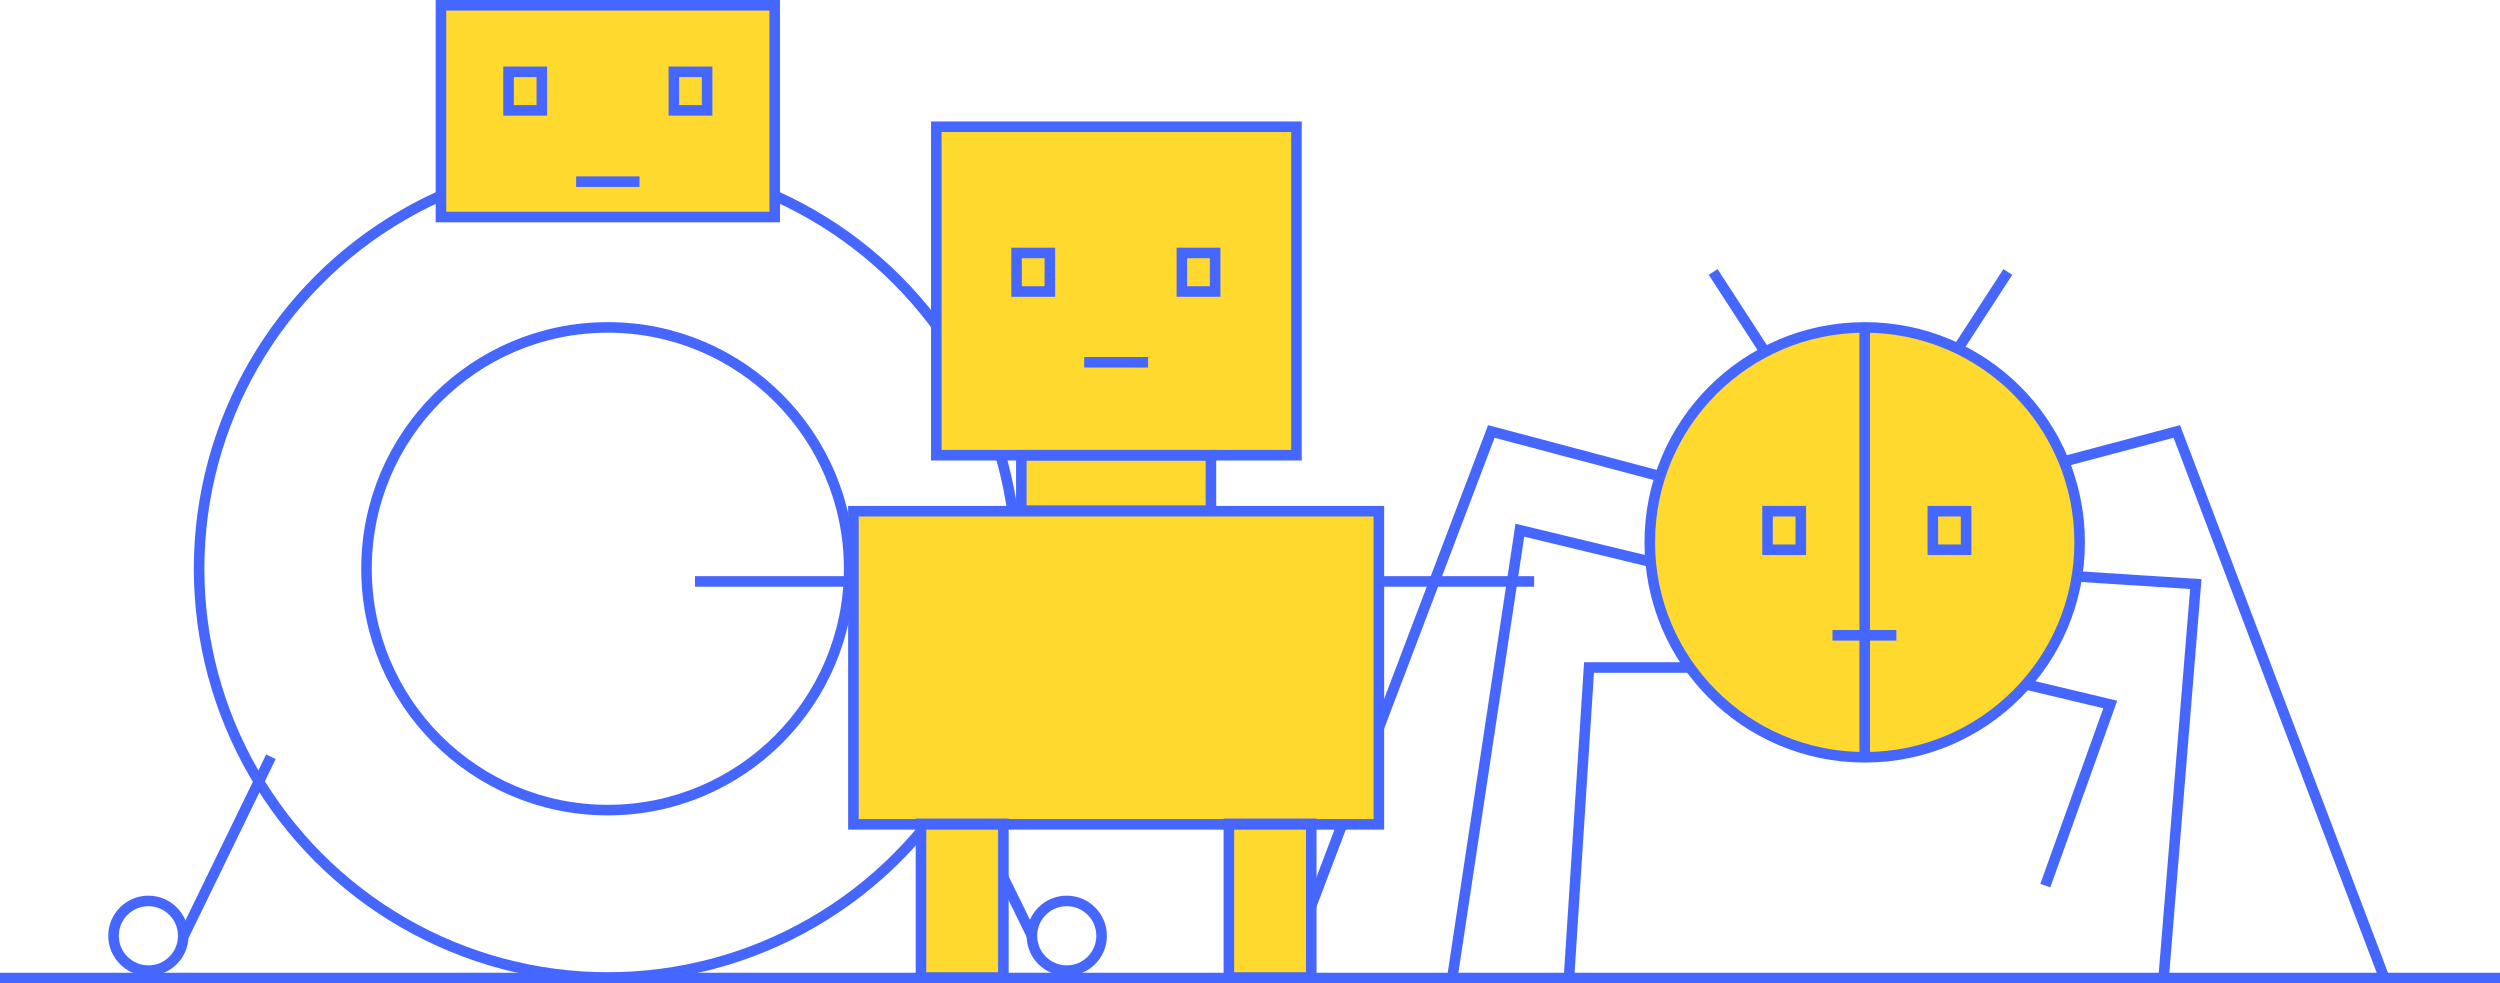 <?xml version="1.0" encoding="utf-8"?>
<!-- Generator: Adobe Illustrator 21.0.2, SVG Export Plug-In . SVG Version: 6.00 Build 0)  -->
<svg version="1.1" xmlns="http://www.w3.org/2000/svg" xmlns:xlink="http://www.w3.org/1999/xlink" x="0px" y="0px"
	 viewBox="0 0 473.4 186.2" style="enable-background:new 0 0 473.4 186.2;" xml:space="preserve">
<style type="text/css">
	.st0{fill:#19191A;}
	.st1{fill:#4667FF;}
	.st2{fill:#4F5252;}
	.st3{fill:none;stroke:#4667FF;stroke-width:2;stroke-miterlimit:10;}
	.st4{fill:#FFD92E;stroke:#4667FF;stroke-width:2;stroke-miterlimit:10;}
	.st5{fill:#FFD92E;}
	.st6{fill:#4667FF;stroke:#4667FF;stroke-width:0.5;stroke-miterlimit:10;}
</style>
<g id="Layer_4">
</g>
<g id="Layer_3">
	<g>
		<line class="st3" x1="0" y1="185.2" x2="473.4" y2="185.2"/>
		<g>
			<g>
				<polyline class="st3" points="319.3,91.5 282.4,81.7 243.1,185.2 				"/>
				<polyline class="st3" points="319.3,108 287.8,100.4 275,185.2 				"/>
				<polyline class="st3" points="324.4,126.4 300.9,126.4 297.1,185.2 				"/>
			</g>
			<g>
				<polyline class="st3" points="375.3,91.5 412.2,81.7 451.5,185.2 				"/>
				<polyline class="st3" points="375.3,108 415.8,110.6 409.7,185.2 				"/>
				<polyline class="st3" points="370.2,126.4 399.6,133.4 387.3,167.7 				"/>
			</g>
			<circle class="st5" cx="353.1" cy="102.7" r="40.7"/>
			<circle class="st3" cx="353.1" cy="102.7" r="40.7"/>
			<g>
				<line class="st3" x1="334.2" y1="66.6" x2="324.4" y2="51.5"/>
				<line class="st3" x1="370.4" y1="66.6" x2="380.2" y2="51.5"/>
			</g>
			<line class="st3" x1="353.1" y1="62" x2="353.1" y2="143.3"/>
			<g>
				<rect x="334.7" y="96.8" class="st3" width="6.3" height="7.3"/>
				<rect x="366" y="96.8" class="st3" width="6.3" height="7.3"/>
			</g>
			<line class="st3" x1="347" y1="120.3" x2="359.1" y2="120.3"/>
		</g>
		<g>
			<g>
				<circle class="st3" cx="115.1" cy="107.7" r="77.4"/>
				<circle class="st3" cx="115.1" cy="107.7" r="45.7"/>
			</g>
			<g>
				<rect x="83.5" y="1" class="st5" width="63.2" height="40.1"/>
				<g>
					<g>
						<rect x="96.3" y="13.6" class="st3" width="6.3" height="7.3"/>
						<rect x="127.6" y="13.6" class="st3" width="6.3" height="7.3"/>
					</g>
					<line class="st3" x1="109.1" y1="34.4" x2="121.1" y2="34.4"/>
				</g>
				<rect x="83.5" y="1" class="st3" width="63.2" height="40.1"/>
			</g>
			<g>
				<g>
					<line class="st3" x1="51.3" y1="143.3" x2="34.8" y2="177.2"/>
					<circle class="st3" cx="28.1" cy="177.2" r="6.6"/>
				</g>
				<g>
					<line class="st3" x1="178.8" y1="143.3" x2="195.4" y2="177.2"/>
					<circle class="st3" cx="202" cy="177.2" r="6.6"/>
				</g>
			</g>
		</g>
		<g>
			<g>
				<rect x="177.3" y="24" class="st5" width="68.2" height="62.2"/>
				<rect x="193.4" y="86.2" class="st5" width="35.9" height="10.5"/>
				<rect x="161.6" y="96.8" class="st5" width="99.5" height="59.3"/>
				<g>
					<rect x="174.4" y="156" class="st5" width="15.6" height="29.1"/>
					<rect x="232.7" y="156" class="st5" width="15.6" height="29.1"/>
				</g>
				<g>
					<rect x="192.5" y="47.9" class="st5" width="6.3" height="7.3"/>
					<rect x="223.8" y="47.9" class="st5" width="6.3" height="7.3"/>
				</g>
			</g>
			<g>
				<rect x="177.3" y="24" class="st3" width="68.2" height="62.2"/>
				<rect x="193.4" y="86.2" class="st3" width="35.9" height="10.5"/>
				<rect x="161.6" y="96.8" class="st3" width="99.5" height="59.3"/>
				<g>
					<rect x="174.4" y="156" class="st3" width="15.6" height="29.1"/>
					<rect x="232.7" y="156" class="st3" width="15.6" height="29.1"/>
				</g>
				<g>
					<rect x="192.5" y="47.9" class="st3" width="6.3" height="7.3"/>
					<rect x="223.8" y="47.9" class="st3" width="6.3" height="7.3"/>
				</g>
				<line class="st3" x1="205.3" y1="68.6" x2="217.4" y2="68.6"/>
				<line class="st3" x1="261.1" y1="110.1" x2="290.5" y2="110.1"/>
				<line class="st3" x1="131.6" y1="110.1" x2="161" y2="110.1"/>
			</g>
		</g>
	</g>
</g>
</svg>
